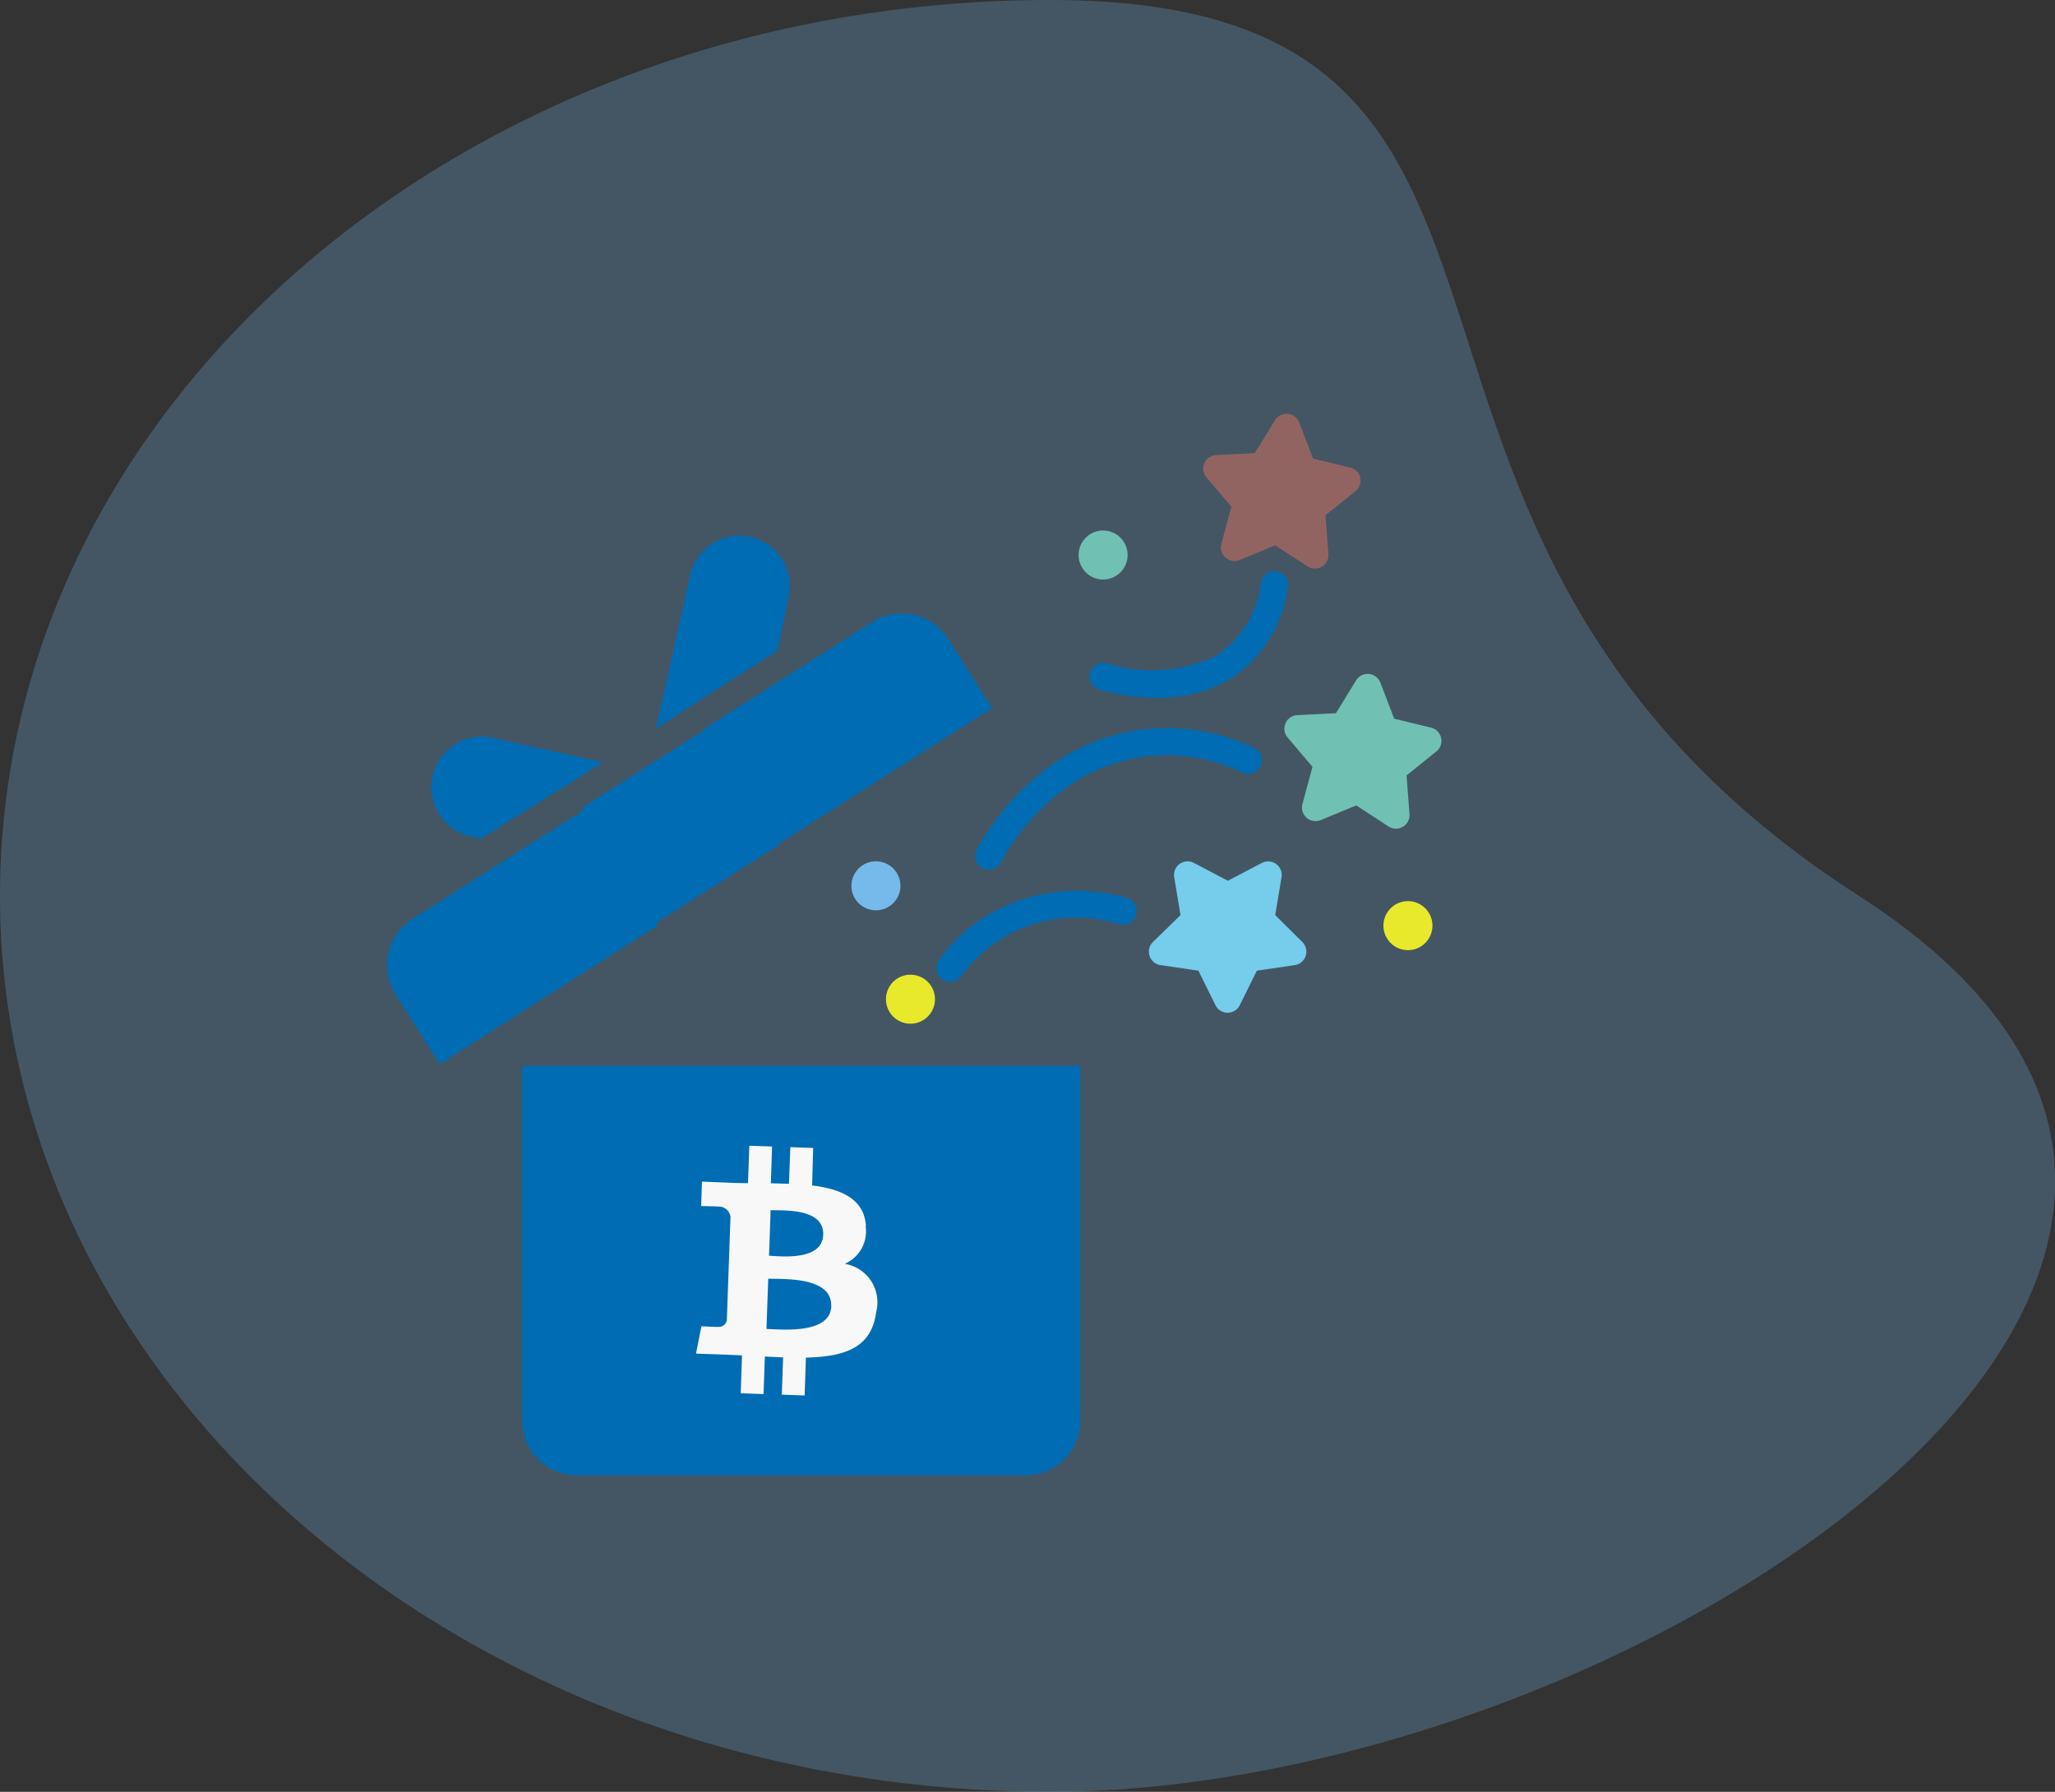 <svg xmlns="http://www.w3.org/2000/svg" width="32.547" height="28.378" viewBox="0 0 32.547 28.378">
  <rect x="0" y="0" width="32.547" height="28.378" fill="#333333" stroke="none"/>
  <g id="Group_42087" data-name="Group 42087" transform="translate(-59.037 -415.363)">
    <path id="Path_24012" data-name="Path 24012" d="M16.631,0C25.816,0,20.4,8.377,29.442,14.189S25.816,28.378,16.631,28.378,0,22.026,0,14.189,7.446,0,16.631,0Z" transform="translate(59.037 415.363)" fill="#76b9eb" opacity="0.26"/>
    <g id="Group_38754" data-name="Group 38754" transform="translate(65.17 421.918)">
      <path id="Path_23994" data-name="Path 23994" d="M.953.643,0,1.249,1.164,3.08,3.13,1.831,1.965,0l-1,.634L.953.643Z" transform="translate(3.088 4.987)" fill="#006cb4"/>
      <path id="Path_23995" data-name="Path 23995" d="M.019.627a.8.8,0,0,0,.608.956l.157.035L1.974.871a.221.221,0,0,1,.042-.02l.7-.445L.975.019A.8.8,0,0,0,.019.627Z" transform="translate(0.7 5.112)" fill="#006cb4"/>
      <path id="Path_23996" data-name="Path 23996" d="M1.5.019A.8.8,0,0,0,.54.627L0,3.053.708,2.6a.22.22,0,0,1,.036-.03l1.181-.749L2.1.978A.8.8,0,0,0,1.5.019Z" transform="translate(4.256 1.931)" fill="#006cb4"/>
      <path id="Path_23997" data-name="Path 23997" d="M3.313.021A.886.886,0,0,0,3.123,0a.865.865,0,0,0-.465.136L0,1.826,1.164,3.657,4.556,1.5,3.859.4A.864.864,0,0,0,3.314.021Z" transform="translate(5.023 3.16)" fill="#006cb4"/>
      <path id="Path_23998" data-name="Path 23998" d="M3.119,0,.4,1.727a.871.871,0,0,0-.267,1.2l.7,1.1,3.45-2.194Z" transform="translate(0 6.271)" fill="#006cb4"/>
      <path id="Path_23999" data-name="Path 23999" d="M0,6.487H2.787a.871.871,0,0,0,.87-.87V0H0Z" transform="translate(7.323 10.325)" fill="#006cb4"/>
      <path id="Path_24000" data-name="Path 24000" d="M0,5.616a.871.871,0,0,0,.87.87H2.939V0H0Z" transform="translate(2.135 10.325)" fill="#006cb4"/>
      <path id="Path_24001" data-name="Path 24001" d="M0,0H2.306V6.487H0Z" transform="translate(5.045 10.325)" fill="#006cb4"/>
      <path id="Path_24002" data-name="Path 24002" d="M2,.852l.1-.6h0A.215.215,0,0,0,1.79.025L1.25.308.711.025A.215.215,0,0,0,.4.252l.1.6-.436.425a.215.215,0,0,0,.119.367l.6.088.27.546a.215.215,0,0,0,.386,0l.27-.546.6-.088a.215.215,0,0,0,.119-.367Z" transform="translate(12.064 7.086)" fill="#76cceb"/>
      <path id="Path_24003" data-name="Path 24003" d="M2.327.852,1.735.708,1.517.139h0A.215.215,0,0,0,1.133.1L.813.621.2.652a.215.215,0,0,0-.153.354l.394.465-.159.588a.215.215,0,0,0,.29.255l.563-.232.51.333h0a.215.215,0,0,0,.332-.2l-.046-.608.474-.382A.215.215,0,0,0,2.327.852Z" transform="translate(14.213 4.119)" fill="#70c1b3"/>
      <path id="Path_24004" data-name="Path 24004" d="M2.486,1.014A.215.215,0,0,0,2.327.852L1.735.708,1.517.139A.215.215,0,0,0,1.133.1L.813.621.2.652a.215.215,0,0,0-.153.354l.395.464-.159.588h0a.215.215,0,0,0,.29.255l.563-.232.51.333a.215.215,0,0,0,.332-.2l-.046-.608.474-.382h0a.216.216,0,0,0,.075-.215Z" transform="translate(12.928 0)" fill="#ff7861" opacity="0.42"/>
      <path id="Path_24005" data-name="Path 24005" d="M3.008.1a2.814,2.814,0,0,0-2.241.3A2.482,2.482,0,0,0,.033,1.1.215.215,0,0,0,.4,1.329,2.255,2.255,0,0,1,2.9.52h0A.215.215,0,1,0,3.008.1Z" transform="translate(8.699 7.564)" fill="#006cb4"/>
      <path id="Path_24006" data-name="Path 24006" d="M.023,1.922a.215.215,0,1,0,.386.192A3.633,3.633,0,0,1,1.358,1,2.73,2.73,0,0,1,4.242.7a.215.215,0,0,0,.165-.4A3.158,3.158,0,0,0,1.1.657h0A4.04,4.04,0,0,0,.023,1.922Z" transform="translate(9.311 4.986)" fill="#006cb4"/>
      <path id="Path_24007" data-name="Path 24007" d="M.282,1.464a.215.215,0,0,0-.132.41,3.237,3.237,0,0,0,.913.132A2.246,2.246,0,0,0,2.211,1.72,2.044,2.044,0,0,0,3.142.256a.215.215,0,1,0-.423-.08,1.636,1.636,0,0,1-.725,1.173A2.4,2.4,0,0,1,.282,1.464Z" transform="translate(11.122 2.491)" fill="#006cb4"/>
      <path id="Path_24008" data-name="Path 24008" d="M.776.388A.388.388,0,1,1,.388,0,.388.388,0,0,1,.776.388" transform="translate(7.899 8.882)" fill="#e9e92c"/>
      <path id="Path_24009" data-name="Path 24009" d="M.776.388A.388.388,0,1,1,.388,0,.388.388,0,0,1,.776.388" transform="translate(10.95 1.847)" fill="#70c1b3"/>
      <path id="Path_24010" data-name="Path 24010" d="M.776.388A.388.388,0,1,1,.388,0,.388.388,0,0,1,.776.388" transform="translate(7.352 7.086)" fill="#76b9eb"/>
      <path id="Path_24011" data-name="Path 24011" d="M.776.388A.388.388,0,1,1,.388,0,.388.388,0,0,1,.776.388" transform="translate(15.778 7.717)" fill="#e9e92c"/>
      <g id="_1421344023328" transform="matrix(0.978, -0.208, 0.208, 0.978, 4.257, 11.905)">
        <path id="Path_390" data-name="Path 390" d="M3.053,1.629c.064-.426-.26-.655-.7-.807L2.493.245,2.142.157,2,.719C1.909.7,1.815.674,1.721.653L1.861.087,1.511,0,1.367.576,1.143.524v0L.659.4.566.776s.26.06.255.063a.187.187,0,0,1,.164.2L.82,1.7a.284.284,0,0,1,.036.012L.82,1.7l-.23.92a.128.128,0,0,1-.161.083c0,.005-.255-.064-.255-.064L0,3.045l.457.114.25.065-.145.583.351.087.144-.577c.1.026.189.05.28.073l-.143.574.351.087.145-.582c.6.113,1.049.068,1.238-.474A.616.616,0,0,0,2.6,2.144a.56.56,0,0,0,.448-.515h0Zm-.8,1.125c-.108.436-.842.2-1.08.141l.193-.773C1.6,2.181,2.364,2.3,2.251,2.753Zm.109-1.131c-.1.4-.71.2-.908.146l.175-.7c.2.049.836.142.733.555Z" transform="translate(0 0)" fill="#f8f8f8"/>
      </g>
    </g>
  </g>
</svg>
